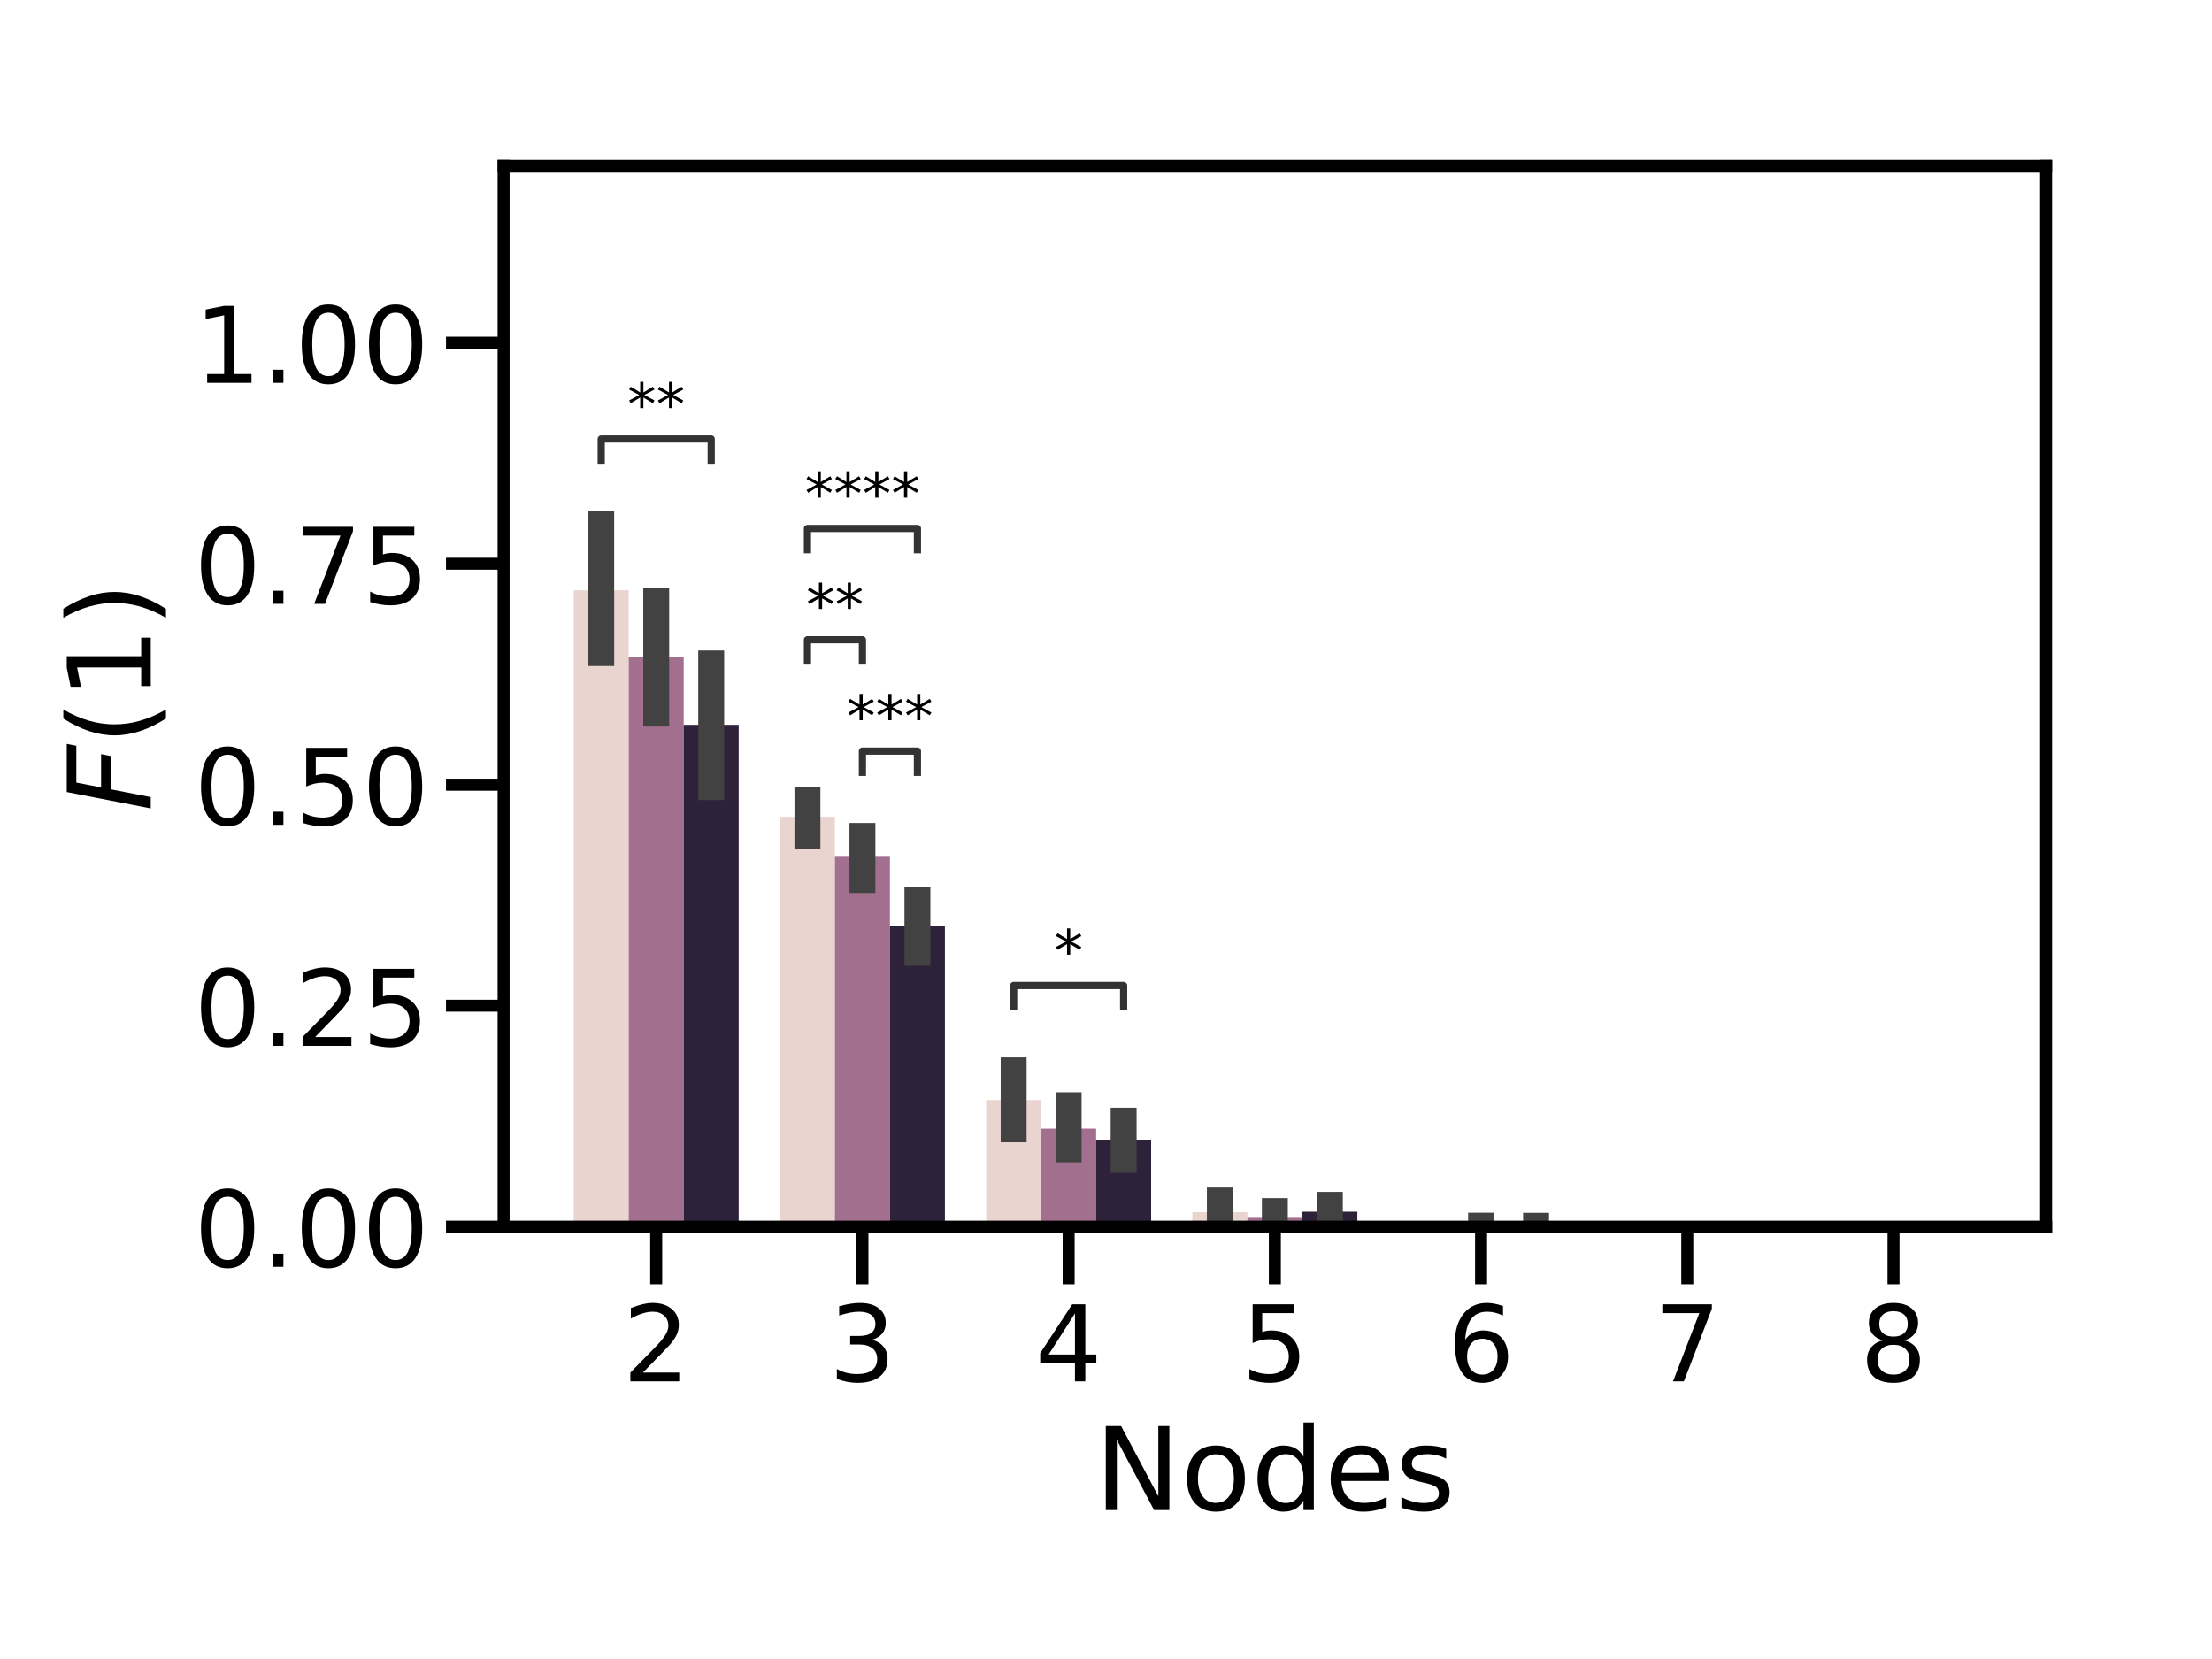 <?xml version="1.0" encoding="utf-8" standalone="no"?>
<!DOCTYPE svg PUBLIC "-//W3C//DTD SVG 1.1//EN"
  "http://www.w3.org/Graphics/SVG/1.1/DTD/svg11.dtd">
<!-- Created with matplotlib (http://matplotlib.org/) -->
<svg height="345.6pt" version="1.1" viewBox="0 0 460.8 345.6" width="460.8pt" xmlns="http://www.w3.org/2000/svg" xmlns:xlink="http://www.w3.org/1999/xlink">
 <defs>
  <style type="text/css">
*{stroke-linecap:butt;stroke-linejoin:round;}
  </style>
 </defs>
 <g id="figure_1">
  <g id="patch_1">
   <path d="M 0 345.6 
L 460.8 345.6 
L 460.8 0 
L 0 0 
z
" style="fill:#ffffff;"/>
  </g>
  <g id="axes_1">
   <g id="patch_2">
    <path d="M 104.91 255.54 
L 426.24 255.54 
L 426.24 34.56 
L 104.91 34.56 
z
" style="fill:#ffffff;"/>
   </g>
   <g id="patch_3">
    <path clip-path="url(#p44c4a1b164)" d="M 119.516 255.54 
L 130.972 255.54 
L 130.972 122.967 
L 119.516 122.967 
z
" style="fill:#e9d4d0;"/>
   </g>
   <g id="patch_4">
    <path clip-path="url(#p44c4a1b164)" d="M 162.474 255.54 
L 173.93 255.54 
L 173.93 170.148 
L 162.474 170.148 
z
" style="fill:#e9d4d0;"/>
   </g>
   <g id="patch_5">
    <path clip-path="url(#p44c4a1b164)" d="M 205.433 255.54 
L 216.889 255.54 
L 216.889 229.161 
L 205.433 229.161 
z
" style="fill:#e9d4d0;"/>
   </g>
   <g id="patch_6">
    <path clip-path="url(#p44c4a1b164)" d="M 248.392 255.54 
L 259.847 255.54 
L 259.847 252.518 
L 248.392 252.518 
z
" style="fill:#e9d4d0;"/>
   </g>
   <g id="patch_7">
    <path clip-path="url(#p44c4a1b164)" d="M 291.35 255.54 
L 302.806 255.54 
L 302.806 255.54 
L 291.35 255.54 
z
" style="fill:#e9d4d0;"/>
   </g>
   <g id="patch_8">
    <path clip-path="url(#p44c4a1b164)" d="M 334.309 255.54 
L 345.764 255.54 
L 345.764 255.54 
L 334.309 255.54 
z
" style="fill:#e9d4d0;"/>
   </g>
   <g id="patch_9">
    <path clip-path="url(#p44c4a1b164)" d="M 377.267 255.54 
L 388.723 255.54 
L 388.723 255.54 
L 377.267 255.54 
z
" style="fill:#e9d4d0;"/>
   </g>
   <g id="patch_10">
    <path clip-path="url(#p44c4a1b164)" d="M 130.972 255.54 
L 142.427 255.54 
L 142.427 136.777 
L 130.972 136.777 
z
" style="fill:#a2708e;"/>
   </g>
   <g id="patch_11">
    <path clip-path="url(#p44c4a1b164)" d="M 173.93 255.54 
L 185.386 255.54 
L 185.386 178.485 
L 173.93 178.485 
z
" style="fill:#a2708e;"/>
   </g>
   <g id="patch_12">
    <path clip-path="url(#p44c4a1b164)" d="M 216.889 255.54 
L 228.344 255.54 
L 228.344 235.1 
L 216.889 235.1 
z
" style="fill:#a2708e;"/>
   </g>
   <g id="patch_13">
    <path clip-path="url(#p44c4a1b164)" d="M 259.847 255.54 
L 271.303 255.54 
L 271.303 253.692 
L 259.847 253.692 
z
" style="fill:#a2708e;"/>
   </g>
   <g id="patch_14">
    <path clip-path="url(#p44c4a1b164)" d="M 302.806 255.54 
L 314.261 255.54 
L 314.261 255.469 
L 302.806 255.469 
z
" style="fill:#a2708e;"/>
   </g>
   <g id="patch_15">
    <path clip-path="url(#p44c4a1b164)" d="M 345.764 255.54 
L 357.22 255.54 
L 357.22 255.54 
L 345.764 255.54 
z
" style="fill:#a2708e;"/>
   </g>
   <g id="patch_16">
    <path clip-path="url(#p44c4a1b164)" d="M 388.723 255.54 
L 400.178 255.54 
L 400.178 255.54 
L 388.723 255.54 
z
" style="fill:#a2708e;"/>
   </g>
   <g id="patch_17">
    <path clip-path="url(#p44c4a1b164)" d="M 142.427 255.54 
L 153.883 255.54 
L 153.883 150.996 
L 142.427 150.996 
z
" style="fill:#2d223a;"/>
   </g>
   <g id="patch_18">
    <path clip-path="url(#p44c4a1b164)" d="M 185.386 255.54 
L 196.841 255.54 
L 196.841 192.969 
L 185.386 192.969 
z
" style="fill:#2d223a;"/>
   </g>
   <g id="patch_19">
    <path clip-path="url(#p44c4a1b164)" d="M 228.344 255.54 
L 239.8 255.54 
L 239.8 237.404 
L 228.344 237.404 
z
" style="fill:#2d223a;"/>
   </g>
   <g id="patch_20">
    <path clip-path="url(#p44c4a1b164)" d="M 271.303 255.54 
L 282.758 255.54 
L 282.758 252.416 
L 271.303 252.416 
z
" style="fill:#2d223a;"/>
   </g>
   <g id="patch_21">
    <path clip-path="url(#p44c4a1b164)" d="M 314.261 255.54 
L 325.717 255.54 
L 325.717 255.459 
L 314.261 255.459 
z
" style="fill:#2d223a;"/>
   </g>
   <g id="patch_22">
    <path clip-path="url(#p44c4a1b164)" d="M 357.22 255.54 
L 368.676 255.54 
L 368.676 255.54 
L 357.22 255.54 
z
" style="fill:#2d223a;"/>
   </g>
   <g id="patch_23">
    <path clip-path="url(#p44c4a1b164)" d="M 400.178 255.54 
L 411.634 255.54 
L 411.634 255.54 
L 400.178 255.54 
z
" style="fill:#2d223a;"/>
   </g>
   <g id="matplotlib.axis_1">
    <g id="xtick_1">
     <g id="line2d_1">
      <defs>
       <path d="M 0 0 
L 0 12 
" id="mac47a62b46" style="stroke:#000000;stroke-width:2.5;"/>
      </defs>
      <g>
       <use style="stroke:#000000;stroke-width:2.5;" x="136.699" xlink:href="#mac47a62b46" y="255.54"/>
      </g>
     </g>
     <g id="text_1">
      <!-- 2 -->
      <defs>
       <path d="M 19.188 8.297 
L 53.609 8.297 
L 53.609 0 
L 7.328 0 
L 7.328 8.297 
Q 12.938 14.109 22.625 23.891 
Q 32.328 33.688 34.812 36.531 
Q 39.547 41.844 41.422 45.531 
Q 43.312 49.219 43.312 52.781 
Q 43.312 58.594 39.234 62.25 
Q 35.156 65.922 28.609 65.922 
Q 23.969 65.922 18.812 64.312 
Q 13.672 62.703 7.812 59.422 
L 7.812 69.391 
Q 13.766 71.781 18.938 73 
Q 24.125 74.219 28.422 74.219 
Q 39.75 74.219 46.484 68.547 
Q 53.219 62.891 53.219 53.422 
Q 53.219 48.922 51.531 44.891 
Q 49.859 40.875 45.406 35.406 
Q 44.188 33.984 37.641 27.219 
Q 31.109 20.453 19.188 8.297 
z
" id="DejaVuSans-32"/>
      </defs>
      <g transform="translate(129.701 287.757)scale(0.22 -0.22)">
       <use xlink:href="#DejaVuSans-32"/>
      </g>
     </g>
    </g>
    <g id="xtick_2">
     <g id="line2d_2">
      <g>
       <use style="stroke:#000000;stroke-width:2.5;" x="179.658" xlink:href="#mac47a62b46" y="255.54"/>
      </g>
     </g>
     <g id="text_2">
      <!-- 3 -->
      <defs>
       <path d="M 40.578 39.312 
Q 47.656 37.797 51.625 33 
Q 55.609 28.219 55.609 21.188 
Q 55.609 10.406 48.188 4.484 
Q 40.766 -1.422 27.094 -1.422 
Q 22.516 -1.422 17.656 -0.516 
Q 12.797 0.391 7.625 2.203 
L 7.625 11.719 
Q 11.719 9.328 16.594 8.109 
Q 21.484 6.891 26.812 6.891 
Q 36.078 6.891 40.938 10.547 
Q 45.797 14.203 45.797 21.188 
Q 45.797 27.641 41.281 31.266 
Q 36.766 34.906 28.719 34.906 
L 20.219 34.906 
L 20.219 43.016 
L 29.109 43.016 
Q 36.375 43.016 40.234 45.922 
Q 44.094 48.828 44.094 54.297 
Q 44.094 59.906 40.109 62.906 
Q 36.141 65.922 28.719 65.922 
Q 24.656 65.922 20.016 65.031 
Q 15.375 64.156 9.812 62.312 
L 9.812 71.094 
Q 15.438 72.656 20.344 73.438 
Q 25.25 74.219 29.594 74.219 
Q 40.828 74.219 47.359 69.109 
Q 53.906 64.016 53.906 55.328 
Q 53.906 49.266 50.438 45.094 
Q 46.969 40.922 40.578 39.312 
z
" id="DejaVuSans-33"/>
      </defs>
      <g transform="translate(172.659 287.757)scale(0.22 -0.22)">
       <use xlink:href="#DejaVuSans-33"/>
      </g>
     </g>
    </g>
    <g id="xtick_3">
     <g id="line2d_3">
      <g>
       <use style="stroke:#000000;stroke-width:2.5;" x="222.616" xlink:href="#mac47a62b46" y="255.54"/>
      </g>
     </g>
     <g id="text_3">
      <!-- 4 -->
      <defs>
       <path d="M 37.797 64.312 
L 12.891 25.391 
L 37.797 25.391 
z
M 35.203 72.906 
L 47.609 72.906 
L 47.609 25.391 
L 58.016 25.391 
L 58.016 17.188 
L 47.609 17.188 
L 47.609 0 
L 37.797 0 
L 37.797 17.188 
L 4.891 17.188 
L 4.891 26.703 
z
" id="DejaVuSans-34"/>
      </defs>
      <g transform="translate(215.618 287.757)scale(0.22 -0.22)">
       <use xlink:href="#DejaVuSans-34"/>
      </g>
     </g>
    </g>
    <g id="xtick_4">
     <g id="line2d_4">
      <g>
       <use style="stroke:#000000;stroke-width:2.5;" x="265.575" xlink:href="#mac47a62b46" y="255.54"/>
      </g>
     </g>
     <g id="text_4">
      <!-- 5 -->
      <defs>
       <path d="M 10.797 72.906 
L 49.516 72.906 
L 49.516 64.594 
L 19.828 64.594 
L 19.828 46.734 
Q 21.969 47.469 24.109 47.828 
Q 26.266 48.188 28.422 48.188 
Q 40.625 48.188 47.75 41.5 
Q 54.891 34.812 54.891 23.391 
Q 54.891 11.625 47.562 5.094 
Q 40.234 -1.422 26.906 -1.422 
Q 22.312 -1.422 17.547 -0.641 
Q 12.797 0.141 7.719 1.703 
L 7.719 11.625 
Q 12.109 9.234 16.797 8.062 
Q 21.484 6.891 26.703 6.891 
Q 35.156 6.891 40.078 11.328 
Q 45.016 15.766 45.016 23.391 
Q 45.016 31 40.078 35.438 
Q 35.156 39.891 26.703 39.891 
Q 22.75 39.891 18.812 39.016 
Q 14.891 38.141 10.797 36.281 
z
" id="DejaVuSans-35"/>
      </defs>
      <g transform="translate(258.576 287.757)scale(0.22 -0.22)">
       <use xlink:href="#DejaVuSans-35"/>
      </g>
     </g>
    </g>
    <g id="xtick_5">
     <g id="line2d_5">
      <g>
       <use style="stroke:#000000;stroke-width:2.5;" x="308.534" xlink:href="#mac47a62b46" y="255.54"/>
      </g>
     </g>
     <g id="text_5">
      <!-- 6 -->
      <defs>
       <path d="M 33.016 40.375 
Q 26.375 40.375 22.484 35.828 
Q 18.609 31.297 18.609 23.391 
Q 18.609 15.531 22.484 10.953 
Q 26.375 6.391 33.016 6.391 
Q 39.656 6.391 43.531 10.953 
Q 47.406 15.531 47.406 23.391 
Q 47.406 31.297 43.531 35.828 
Q 39.656 40.375 33.016 40.375 
z
M 52.594 71.297 
L 52.594 62.312 
Q 48.875 64.062 45.094 64.984 
Q 41.312 65.922 37.594 65.922 
Q 27.828 65.922 22.672 59.328 
Q 17.531 52.734 16.797 39.406 
Q 19.672 43.656 24.016 45.922 
Q 28.375 48.188 33.594 48.188 
Q 44.578 48.188 50.953 41.516 
Q 57.328 34.859 57.328 23.391 
Q 57.328 12.156 50.688 5.359 
Q 44.047 -1.422 33.016 -1.422 
Q 20.359 -1.422 13.672 8.266 
Q 6.984 17.969 6.984 36.375 
Q 6.984 53.656 15.188 63.938 
Q 23.391 74.219 37.203 74.219 
Q 40.922 74.219 44.703 73.484 
Q 48.484 72.75 52.594 71.297 
z
" id="DejaVuSans-36"/>
      </defs>
      <g transform="translate(301.535 287.757)scale(0.22 -0.22)">
       <use xlink:href="#DejaVuSans-36"/>
      </g>
     </g>
    </g>
    <g id="xtick_6">
     <g id="line2d_6">
      <g>
       <use style="stroke:#000000;stroke-width:2.5;" x="351.492" xlink:href="#mac47a62b46" y="255.54"/>
      </g>
     </g>
     <g id="text_6">
      <!-- 7 -->
      <defs>
       <path d="M 8.203 72.906 
L 55.078 72.906 
L 55.078 68.703 
L 28.609 0 
L 18.312 0 
L 43.219 64.594 
L 8.203 64.594 
z
" id="DejaVuSans-37"/>
      </defs>
      <g transform="translate(344.493 287.757)scale(0.22 -0.22)">
       <use xlink:href="#DejaVuSans-37"/>
      </g>
     </g>
    </g>
    <g id="xtick_7">
     <g id="line2d_7">
      <g>
       <use style="stroke:#000000;stroke-width:2.5;" x="394.451" xlink:href="#mac47a62b46" y="255.54"/>
      </g>
     </g>
     <g id="text_7">
      <!-- 8 -->
      <defs>
       <path d="M 31.781 34.625 
Q 24.75 34.625 20.719 30.859 
Q 16.703 27.094 16.703 20.516 
Q 16.703 13.922 20.719 10.156 
Q 24.75 6.391 31.781 6.391 
Q 38.812 6.391 42.859 10.172 
Q 46.922 13.969 46.922 20.516 
Q 46.922 27.094 42.891 30.859 
Q 38.875 34.625 31.781 34.625 
z
M 21.922 38.812 
Q 15.578 40.375 12.031 44.719 
Q 8.5 49.078 8.5 55.328 
Q 8.5 64.062 14.719 69.141 
Q 20.953 74.219 31.781 74.219 
Q 42.672 74.219 48.875 69.141 
Q 55.078 64.062 55.078 55.328 
Q 55.078 49.078 51.531 44.719 
Q 48 40.375 41.703 38.812 
Q 48.828 37.156 52.797 32.312 
Q 56.781 27.484 56.781 20.516 
Q 56.781 9.906 50.312 4.234 
Q 43.844 -1.422 31.781 -1.422 
Q 19.734 -1.422 13.25 4.234 
Q 6.781 9.906 6.781 20.516 
Q 6.781 27.484 10.781 32.312 
Q 14.797 37.156 21.922 38.812 
z
M 18.312 54.391 
Q 18.312 48.734 21.844 45.562 
Q 25.391 42.391 31.781 42.391 
Q 38.141 42.391 41.719 45.562 
Q 45.312 48.734 45.312 54.391 
Q 45.312 60.062 41.719 63.234 
Q 38.141 66.406 31.781 66.406 
Q 25.391 66.406 21.844 63.234 
Q 18.312 60.062 18.312 54.391 
z
" id="DejaVuSans-38"/>
      </defs>
      <g transform="translate(387.452 287.757)scale(0.22 -0.22)">
       <use xlink:href="#DejaVuSans-38"/>
      </g>
     </g>
    </g>
    <g id="text_8">
     <!-- Nodes -->
     <defs>
      <path d="M 9.812 72.906 
L 23.094 72.906 
L 55.422 11.922 
L 55.422 72.906 
L 64.984 72.906 
L 64.984 0 
L 51.703 0 
L 19.391 60.984 
L 19.391 0 
L 9.812 0 
z
" id="DejaVuSans-4e"/>
      <path d="M 30.609 48.391 
Q 23.391 48.391 19.188 42.75 
Q 14.984 37.109 14.984 27.297 
Q 14.984 17.484 19.156 11.844 
Q 23.344 6.203 30.609 6.203 
Q 37.797 6.203 41.984 11.859 
Q 46.188 17.531 46.188 27.297 
Q 46.188 37.016 41.984 42.703 
Q 37.797 48.391 30.609 48.391 
z
M 30.609 56 
Q 42.328 56 49.016 48.375 
Q 55.719 40.766 55.719 27.297 
Q 55.719 13.875 49.016 6.219 
Q 42.328 -1.422 30.609 -1.422 
Q 18.844 -1.422 12.172 6.219 
Q 5.516 13.875 5.516 27.297 
Q 5.516 40.766 12.172 48.375 
Q 18.844 56 30.609 56 
z
" id="DejaVuSans-6f"/>
      <path d="M 45.406 46.391 
L 45.406 75.984 
L 54.391 75.984 
L 54.391 0 
L 45.406 0 
L 45.406 8.203 
Q 42.578 3.328 38.25 0.953 
Q 33.938 -1.422 27.875 -1.422 
Q 17.969 -1.422 11.734 6.484 
Q 5.516 14.406 5.516 27.297 
Q 5.516 40.188 11.734 48.094 
Q 17.969 56 27.875 56 
Q 33.938 56 38.25 53.625 
Q 42.578 51.266 45.406 46.391 
z
M 14.797 27.297 
Q 14.797 17.391 18.875 11.75 
Q 22.953 6.109 30.078 6.109 
Q 37.203 6.109 41.297 11.75 
Q 45.406 17.391 45.406 27.297 
Q 45.406 37.203 41.297 42.844 
Q 37.203 48.484 30.078 48.484 
Q 22.953 48.484 18.875 42.844 
Q 14.797 37.203 14.797 27.297 
z
" id="DejaVuSans-64"/>
      <path d="M 56.203 29.594 
L 56.203 25.203 
L 14.891 25.203 
Q 15.484 15.922 20.484 11.062 
Q 25.484 6.203 34.422 6.203 
Q 39.594 6.203 44.453 7.469 
Q 49.312 8.734 54.109 11.281 
L 54.109 2.781 
Q 49.266 0.734 44.188 -0.344 
Q 39.109 -1.422 33.891 -1.422 
Q 20.797 -1.422 13.156 6.188 
Q 5.516 13.812 5.516 26.812 
Q 5.516 40.234 12.766 48.109 
Q 20.016 56 32.328 56 
Q 43.359 56 49.781 48.891 
Q 56.203 41.797 56.203 29.594 
z
M 47.219 32.234 
Q 47.125 39.594 43.094 43.984 
Q 39.062 48.391 32.422 48.391 
Q 24.906 48.391 20.391 44.141 
Q 15.875 39.891 15.188 32.172 
z
" id="DejaVuSans-65"/>
      <path d="M 44.281 53.078 
L 44.281 44.578 
Q 40.484 46.531 36.375 47.5 
Q 32.281 48.484 27.875 48.484 
Q 21.188 48.484 17.844 46.438 
Q 14.5 44.391 14.5 40.281 
Q 14.5 37.156 16.891 35.375 
Q 19.281 33.594 26.516 31.984 
L 29.594 31.297 
Q 39.156 29.25 43.188 25.516 
Q 47.219 21.781 47.219 15.094 
Q 47.219 7.469 41.188 3.016 
Q 35.156 -1.422 24.609 -1.422 
Q 20.219 -1.422 15.453 -0.562 
Q 10.688 0.297 5.422 2 
L 5.422 11.281 
Q 10.406 8.688 15.234 7.391 
Q 20.062 6.109 24.812 6.109 
Q 31.156 6.109 34.562 8.281 
Q 37.984 10.453 37.984 14.406 
Q 37.984 18.062 35.516 20.016 
Q 33.062 21.969 24.703 23.781 
L 21.578 24.516 
Q 13.234 26.266 9.516 29.906 
Q 5.812 33.547 5.812 39.891 
Q 5.812 47.609 11.281 51.797 
Q 16.75 56 26.812 56 
Q 31.781 56 36.172 55.266 
Q 40.578 54.547 44.281 53.078 
z
" id="DejaVuSans-73"/>
     </defs>
     <g transform="translate(228.002 314.568)scale(0.24 -0.24)">
      <use xlink:href="#DejaVuSans-4e"/>
      <use x="74.805" xlink:href="#DejaVuSans-6f"/>
      <use x="135.986" xlink:href="#DejaVuSans-64"/>
      <use x="199.463" xlink:href="#DejaVuSans-65"/>
      <use x="260.986" xlink:href="#DejaVuSans-73"/>
     </g>
    </g>
   </g>
   <g id="matplotlib.axis_2">
    <g id="ytick_1">
     <g id="line2d_8">
      <defs>
       <path d="M 0 0 
L -12 0 
" id="mdcb2119b3d" style="stroke:#000000;stroke-width:2.5;"/>
      </defs>
      <g>
       <use style="stroke:#000000;stroke-width:2.5;" x="104.91" xlink:href="#mdcb2119b3d" y="255.54"/>
      </g>
     </g>
     <g id="text_9">
      <!-- 0.00 -->
      <defs>
       <path d="M 31.781 66.406 
Q 24.172 66.406 20.328 58.906 
Q 16.5 51.422 16.5 36.375 
Q 16.5 21.391 20.328 13.891 
Q 24.172 6.391 31.781 6.391 
Q 39.453 6.391 43.281 13.891 
Q 47.125 21.391 47.125 36.375 
Q 47.125 51.422 43.281 58.906 
Q 39.453 66.406 31.781 66.406 
z
M 31.781 74.219 
Q 44.047 74.219 50.516 64.516 
Q 56.984 54.828 56.984 36.375 
Q 56.984 17.969 50.516 8.266 
Q 44.047 -1.422 31.781 -1.422 
Q 19.531 -1.422 13.062 8.266 
Q 6.594 17.969 6.594 36.375 
Q 6.594 54.828 13.062 64.516 
Q 19.531 74.219 31.781 74.219 
z
" id="DejaVuSans-30"/>
       <path d="M 10.688 12.406 
L 21 12.406 
L 21 0 
L 10.688 0 
z
" id="DejaVuSans-2e"/>
      </defs>
      <g transform="translate(40.426 263.898)scale(0.22 -0.22)">
       <use xlink:href="#DejaVuSans-30"/>
       <use x="63.623" xlink:href="#DejaVuSans-2e"/>
       <use x="95.41" xlink:href="#DejaVuSans-30"/>
       <use x="159.033" xlink:href="#DejaVuSans-30"/>
      </g>
     </g>
    </g>
    <g id="ytick_2">
     <g id="line2d_9">
      <g>
       <use style="stroke:#000000;stroke-width:2.5;" x="104.91" xlink:href="#mdcb2119b3d" y="209.502"/>
      </g>
     </g>
     <g id="text_10">
      <!-- 0.25 -->
      <g transform="translate(40.426 217.861)scale(0.22 -0.22)">
       <use xlink:href="#DejaVuSans-30"/>
       <use x="63.623" xlink:href="#DejaVuSans-2e"/>
       <use x="95.41" xlink:href="#DejaVuSans-32"/>
       <use x="159.033" xlink:href="#DejaVuSans-35"/>
      </g>
     </g>
    </g>
    <g id="ytick_3">
     <g id="line2d_10">
      <g>
       <use style="stroke:#000000;stroke-width:2.5;" x="104.91" xlink:href="#mdcb2119b3d" y="163.465"/>
      </g>
     </g>
     <g id="text_11">
      <!-- 0.50 -->
      <g transform="translate(40.426 171.823)scale(0.22 -0.22)">
       <use xlink:href="#DejaVuSans-30"/>
       <use x="63.623" xlink:href="#DejaVuSans-2e"/>
       <use x="95.41" xlink:href="#DejaVuSans-35"/>
       <use x="159.033" xlink:href="#DejaVuSans-30"/>
      </g>
     </g>
    </g>
    <g id="ytick_4">
     <g id="line2d_11">
      <g>
       <use style="stroke:#000000;stroke-width:2.5;" x="104.91" xlink:href="#mdcb2119b3d" y="117.427"/>
      </g>
     </g>
     <g id="text_12">
      <!-- 0.75 -->
      <g transform="translate(40.426 125.786)scale(0.22 -0.22)">
       <use xlink:href="#DejaVuSans-30"/>
       <use x="63.623" xlink:href="#DejaVuSans-2e"/>
       <use x="95.41" xlink:href="#DejaVuSans-37"/>
       <use x="159.033" xlink:href="#DejaVuSans-35"/>
      </g>
     </g>
    </g>
    <g id="ytick_5">
     <g id="line2d_12">
      <g>
       <use style="stroke:#000000;stroke-width:2.5;" x="104.91" xlink:href="#mdcb2119b3d" y="71.39"/>
      </g>
     </g>
     <g id="text_13">
      <!-- 1.00 -->
      <defs>
       <path d="M 12.406 8.297 
L 28.516 8.297 
L 28.516 63.922 
L 10.984 60.406 
L 10.984 69.391 
L 28.422 72.906 
L 38.281 72.906 
L 38.281 8.297 
L 54.391 8.297 
L 54.391 0 
L 12.406 0 
z
" id="DejaVuSans-31"/>
      </defs>
      <g transform="translate(40.426 79.748)scale(0.22 -0.22)">
       <use xlink:href="#DejaVuSans-31"/>
       <use x="63.623" xlink:href="#DejaVuSans-2e"/>
       <use x="95.41" xlink:href="#DejaVuSans-30"/>
       <use x="159.033" xlink:href="#DejaVuSans-30"/>
      </g>
     </g>
    </g>
    <g id="text_14">
     <!-- $F(1)$ -->
     <defs>
      <path d="M 16.891 72.906 
L 58.688 72.906 
L 57.078 64.594 
L 25.094 64.594 
L 20.906 43.109 
L 49.812 43.109 
L 48.188 34.812 
L 19.281 34.812 
L 12.5 0 
L 2.688 0 
z
" id="DejaVuSans-Oblique-46"/>
      <path d="M 31 75.875 
Q 24.469 64.656 21.281 53.656 
Q 18.109 42.672 18.109 31.391 
Q 18.109 20.125 21.312 9.062 
Q 24.516 -2 31 -13.188 
L 23.188 -13.188 
Q 15.875 -1.703 12.234 9.375 
Q 8.594 20.453 8.594 31.391 
Q 8.594 42.281 12.203 53.312 
Q 15.828 64.359 23.188 75.875 
z
" id="DejaVuSans-28"/>
      <path d="M 8.016 75.875 
L 15.828 75.875 
Q 23.141 64.359 26.781 53.312 
Q 30.422 42.281 30.422 31.391 
Q 30.422 20.453 26.781 9.375 
Q 23.141 -1.703 15.828 -13.188 
L 8.016 -13.188 
Q 14.5 -2 17.703 9.062 
Q 20.906 20.125 20.906 31.391 
Q 20.906 42.672 17.703 53.656 
Q 14.5 64.656 8.016 75.875 
z
" id="DejaVuSans-29"/>
     </defs>
     <g transform="translate(31.434 169.05)rotate(-90)scale(0.24 -0.24)">
      <use transform="translate(0 0.125)" xlink:href="#DejaVuSans-Oblique-46"/>
      <use transform="translate(57.52 0.125)" xlink:href="#DejaVuSans-28"/>
      <use transform="translate(96.533 0.125)" xlink:href="#DejaVuSans-31"/>
      <use transform="translate(160.156 0.125)" xlink:href="#DejaVuSans-29"/>
     </g>
    </g>
   </g>
   <g id="line2d_13">
    <path clip-path="url(#p44c4a1b164)" d="M 125.244 136.048 
L 125.244 109.12 
" style="fill:none;stroke:#424242;stroke-linecap:square;stroke-width:5.4;"/>
   </g>
   <g id="line2d_14">
    <path clip-path="url(#p44c4a1b164)" d="M 168.202 174.152 
L 168.202 166.632 
" style="fill:none;stroke:#424242;stroke-linecap:square;stroke-width:5.4;"/>
   </g>
   <g id="line2d_15">
    <path clip-path="url(#p44c4a1b164)" d="M 211.161 235.252 
L 211.161 222.98 
" style="fill:none;stroke:#424242;stroke-linecap:square;stroke-width:5.4;"/>
   </g>
   <g id="line2d_16">
    <path clip-path="url(#p44c4a1b164)" d="M 254.119 254.308 
L 254.119 250.077 
" style="fill:none;stroke:#424242;stroke-linecap:square;stroke-width:5.4;"/>
   </g>
   <g id="line2d_17">
    <path clip-path="url(#p44c4a1b164)" d="M 297.078 255.54 
L 297.078 255.54 
" style="fill:none;stroke:#424242;stroke-linecap:square;stroke-width:5.4;"/>
   </g>
   <g id="line2d_18">
    <path clip-path="url(#p44c4a1b164)" d="M 340.036 255.54 
L 340.036 255.54 
" style="fill:none;stroke:#424242;stroke-linecap:square;stroke-width:5.4;"/>
   </g>
   <g id="line2d_19">
    <path clip-path="url(#p44c4a1b164)" d="M 382.995 255.54 
L 382.995 255.54 
" style="fill:none;stroke:#424242;stroke-linecap:square;stroke-width:5.4;"/>
   </g>
   <g id="line2d_20">
    <path clip-path="url(#p44c4a1b164)" d="M 136.699 148.656 
L 136.699 125.228 
" style="fill:none;stroke:#424242;stroke-linecap:square;stroke-width:5.4;"/>
   </g>
   <g id="line2d_21">
    <path clip-path="url(#p44c4a1b164)" d="M 179.658 183.325 
L 179.658 174.141 
" style="fill:none;stroke:#424242;stroke-linecap:square;stroke-width:5.4;"/>
   </g>
   <g id="line2d_22">
    <path clip-path="url(#p44c4a1b164)" d="M 222.616 239.439 
L 222.616 230.236 
" style="fill:none;stroke:#424242;stroke-linecap:square;stroke-width:5.4;"/>
   </g>
   <g id="line2d_23">
    <path clip-path="url(#p44c4a1b164)" d="M 265.575 254.778 
L 265.575 252.291 
" style="fill:none;stroke:#424242;stroke-linecap:square;stroke-width:5.4;"/>
   </g>
   <g id="line2d_24">
    <path clip-path="url(#p44c4a1b164)" d="M 308.534 255.54 
L 308.534 255.327 
" style="fill:none;stroke:#424242;stroke-linecap:square;stroke-width:5.4;"/>
   </g>
   <g id="line2d_25">
    <path clip-path="url(#p44c4a1b164)" d="M 351.492 255.54 
L 351.492 255.54 
" style="fill:none;stroke:#424242;stroke-linecap:square;stroke-width:5.4;"/>
   </g>
   <g id="line2d_26">
    <path clip-path="url(#p44c4a1b164)" d="M 394.451 255.54 
L 394.451 255.54 
" style="fill:none;stroke:#424242;stroke-linecap:square;stroke-width:5.4;"/>
   </g>
   <g id="line2d_27">
    <path clip-path="url(#p44c4a1b164)" d="M 148.155 163.968 
L 148.155 138.213 
" style="fill:none;stroke:#424242;stroke-linecap:square;stroke-width:5.4;"/>
   </g>
   <g id="line2d_28">
    <path clip-path="url(#p44c4a1b164)" d="M 191.114 198.479 
L 191.114 187.461 
" style="fill:none;stroke:#424242;stroke-linecap:square;stroke-width:5.4;"/>
   </g>
   <g id="line2d_29">
    <path clip-path="url(#p44c4a1b164)" d="M 234.072 241.639 
L 234.072 233.461 
" style="fill:none;stroke:#424242;stroke-linecap:square;stroke-width:5.4;"/>
   </g>
   <g id="line2d_30">
    <path clip-path="url(#p44c4a1b164)" d="M 277.031 253.792 
L 277.031 250.987 
" style="fill:none;stroke:#424242;stroke-linecap:square;stroke-width:5.4;"/>
   </g>
   <g id="line2d_31">
    <path clip-path="url(#p44c4a1b164)" d="M 319.989 255.53 
L 319.989 255.356 
" style="fill:none;stroke:#424242;stroke-linecap:square;stroke-width:5.4;"/>
   </g>
   <g id="line2d_32">
    <path clip-path="url(#p44c4a1b164)" d="M 362.948 255.54 
L 362.948 255.54 
" style="fill:none;stroke:#424242;stroke-linecap:square;stroke-width:5.4;"/>
   </g>
   <g id="line2d_33">
    <path clip-path="url(#p44c4a1b164)" d="M 405.906 255.54 
L 405.906 255.54 
" style="fill:none;stroke:#424242;stroke-linecap:square;stroke-width:5.4;"/>
   </g>
   <g id="line2d_34">
    <path d="M 179.658 160.882 
L 179.658 156.462 
L 191.114 156.462 
L 191.114 160.882 
" style="fill:none;stroke:#333333;stroke-linecap:square;stroke-width:1.5;"/>
   </g>
   <g id="line2d_35">
    <path d="M 168.202 137.695 
L 168.202 133.276 
L 179.658 133.276 
L 179.658 137.695 
" style="fill:none;stroke:#333333;stroke-linecap:square;stroke-width:1.5;"/>
   </g>
   <g id="line2d_36">
    <path d="M 211.161 209.722 
L 211.161 205.302 
L 234.072 205.302 
L 234.072 209.722 
" style="fill:none;stroke:#333333;stroke-linecap:square;stroke-width:1.5;"/>
   </g>
   <g id="line2d_37">
    <path d="M 168.202 114.509 
L 168.202 110.089 
L 191.114 110.089 
L 191.114 114.509 
" style="fill:none;stroke:#333333;stroke-linecap:square;stroke-width:1.5;"/>
   </g>
   <g id="line2d_38">
    <path d="M 125.244 95.861 
L 125.244 91.442 
L 148.155 91.442 
L 148.155 95.861 
" style="fill:none;stroke:#333333;stroke-linecap:square;stroke-width:1.5;"/>
   </g>
   <g id="patch_24">
    <path d="M 104.91 255.54 
L 104.91 34.56 
" style="fill:none;stroke:#000000;stroke-linecap:square;stroke-linejoin:miter;stroke-width:2.5;"/>
   </g>
   <g id="patch_25">
    <path d="M 426.24 255.54 
L 426.24 34.56 
" style="fill:none;stroke:#000000;stroke-linecap:square;stroke-linejoin:miter;stroke-width:2.5;"/>
   </g>
   <g id="patch_26">
    <path d="M 104.91 255.54 
L 426.24 255.54 
" style="fill:none;stroke:#000000;stroke-linecap:square;stroke-linejoin:miter;stroke-width:2.5;"/>
   </g>
   <g id="patch_27">
    <path d="M 104.91 34.56 
L 426.24 34.56 
" style="fill:none;stroke:#000000;stroke-linecap:square;stroke-linejoin:miter;stroke-width:2.5;"/>
   </g>
   <g id="text_15">
    <!-- *** -->
    <defs>
     <path d="M 47.016 60.891 
L 29.5 51.422 
L 47.016 41.891 
L 44.188 37.109 
L 27.781 47.016 
L 27.781 28.609 
L 22.219 28.609 
L 22.219 47.016 
L 5.812 37.109 
L 2.984 41.891 
L 20.516 51.422 
L 2.984 60.891 
L 5.812 65.719 
L 22.219 55.812 
L 22.219 74.219 
L 27.781 74.219 
L 27.781 55.812 
L 44.188 65.719 
z
" id="DejaVuSans-2a"/>
    </defs>
    <g transform="translate(176.386 153.467)scale(0.12 -0.12)">
     <use xlink:href="#DejaVuSans-2a"/>
     <use x="50" xlink:href="#DejaVuSans-2a"/>
     <use x="100" xlink:href="#DejaVuSans-2a"/>
    </g>
   </g>
   <g id="text_16">
    <!-- ** -->
    <g transform="translate(167.93 130.28)scale(0.12 -0.12)">
     <use xlink:href="#DejaVuSans-2a"/>
     <use x="50" xlink:href="#DejaVuSans-2a"/>
    </g>
   </g>
   <g id="text_17">
    <!-- * -->
    <g transform="translate(219.616 202.306)scale(0.12 -0.12)">
     <use xlink:href="#DejaVuSans-2a"/>
    </g>
   </g>
   <g id="text_18">
    <!-- **** -->
    <g transform="translate(167.658 107.093)scale(0.12 -0.12)">
     <use xlink:href="#DejaVuSans-2a"/>
     <use x="50" xlink:href="#DejaVuSans-2a"/>
     <use x="100" xlink:href="#DejaVuSans-2a"/>
     <use x="150" xlink:href="#DejaVuSans-2a"/>
    </g>
   </g>
   <g id="text_19">
    <!-- ** -->
    <g transform="translate(130.699 88.446)scale(0.12 -0.12)">
     <use xlink:href="#DejaVuSans-2a"/>
     <use x="50" xlink:href="#DejaVuSans-2a"/>
    </g>
   </g>
  </g>
 </g>
 <defs>
  <clipPath id="p44c4a1b164">
   <rect height="220.98" width="321.33" x="104.91" y="34.56"/>
  </clipPath>
 </defs>
</svg>
